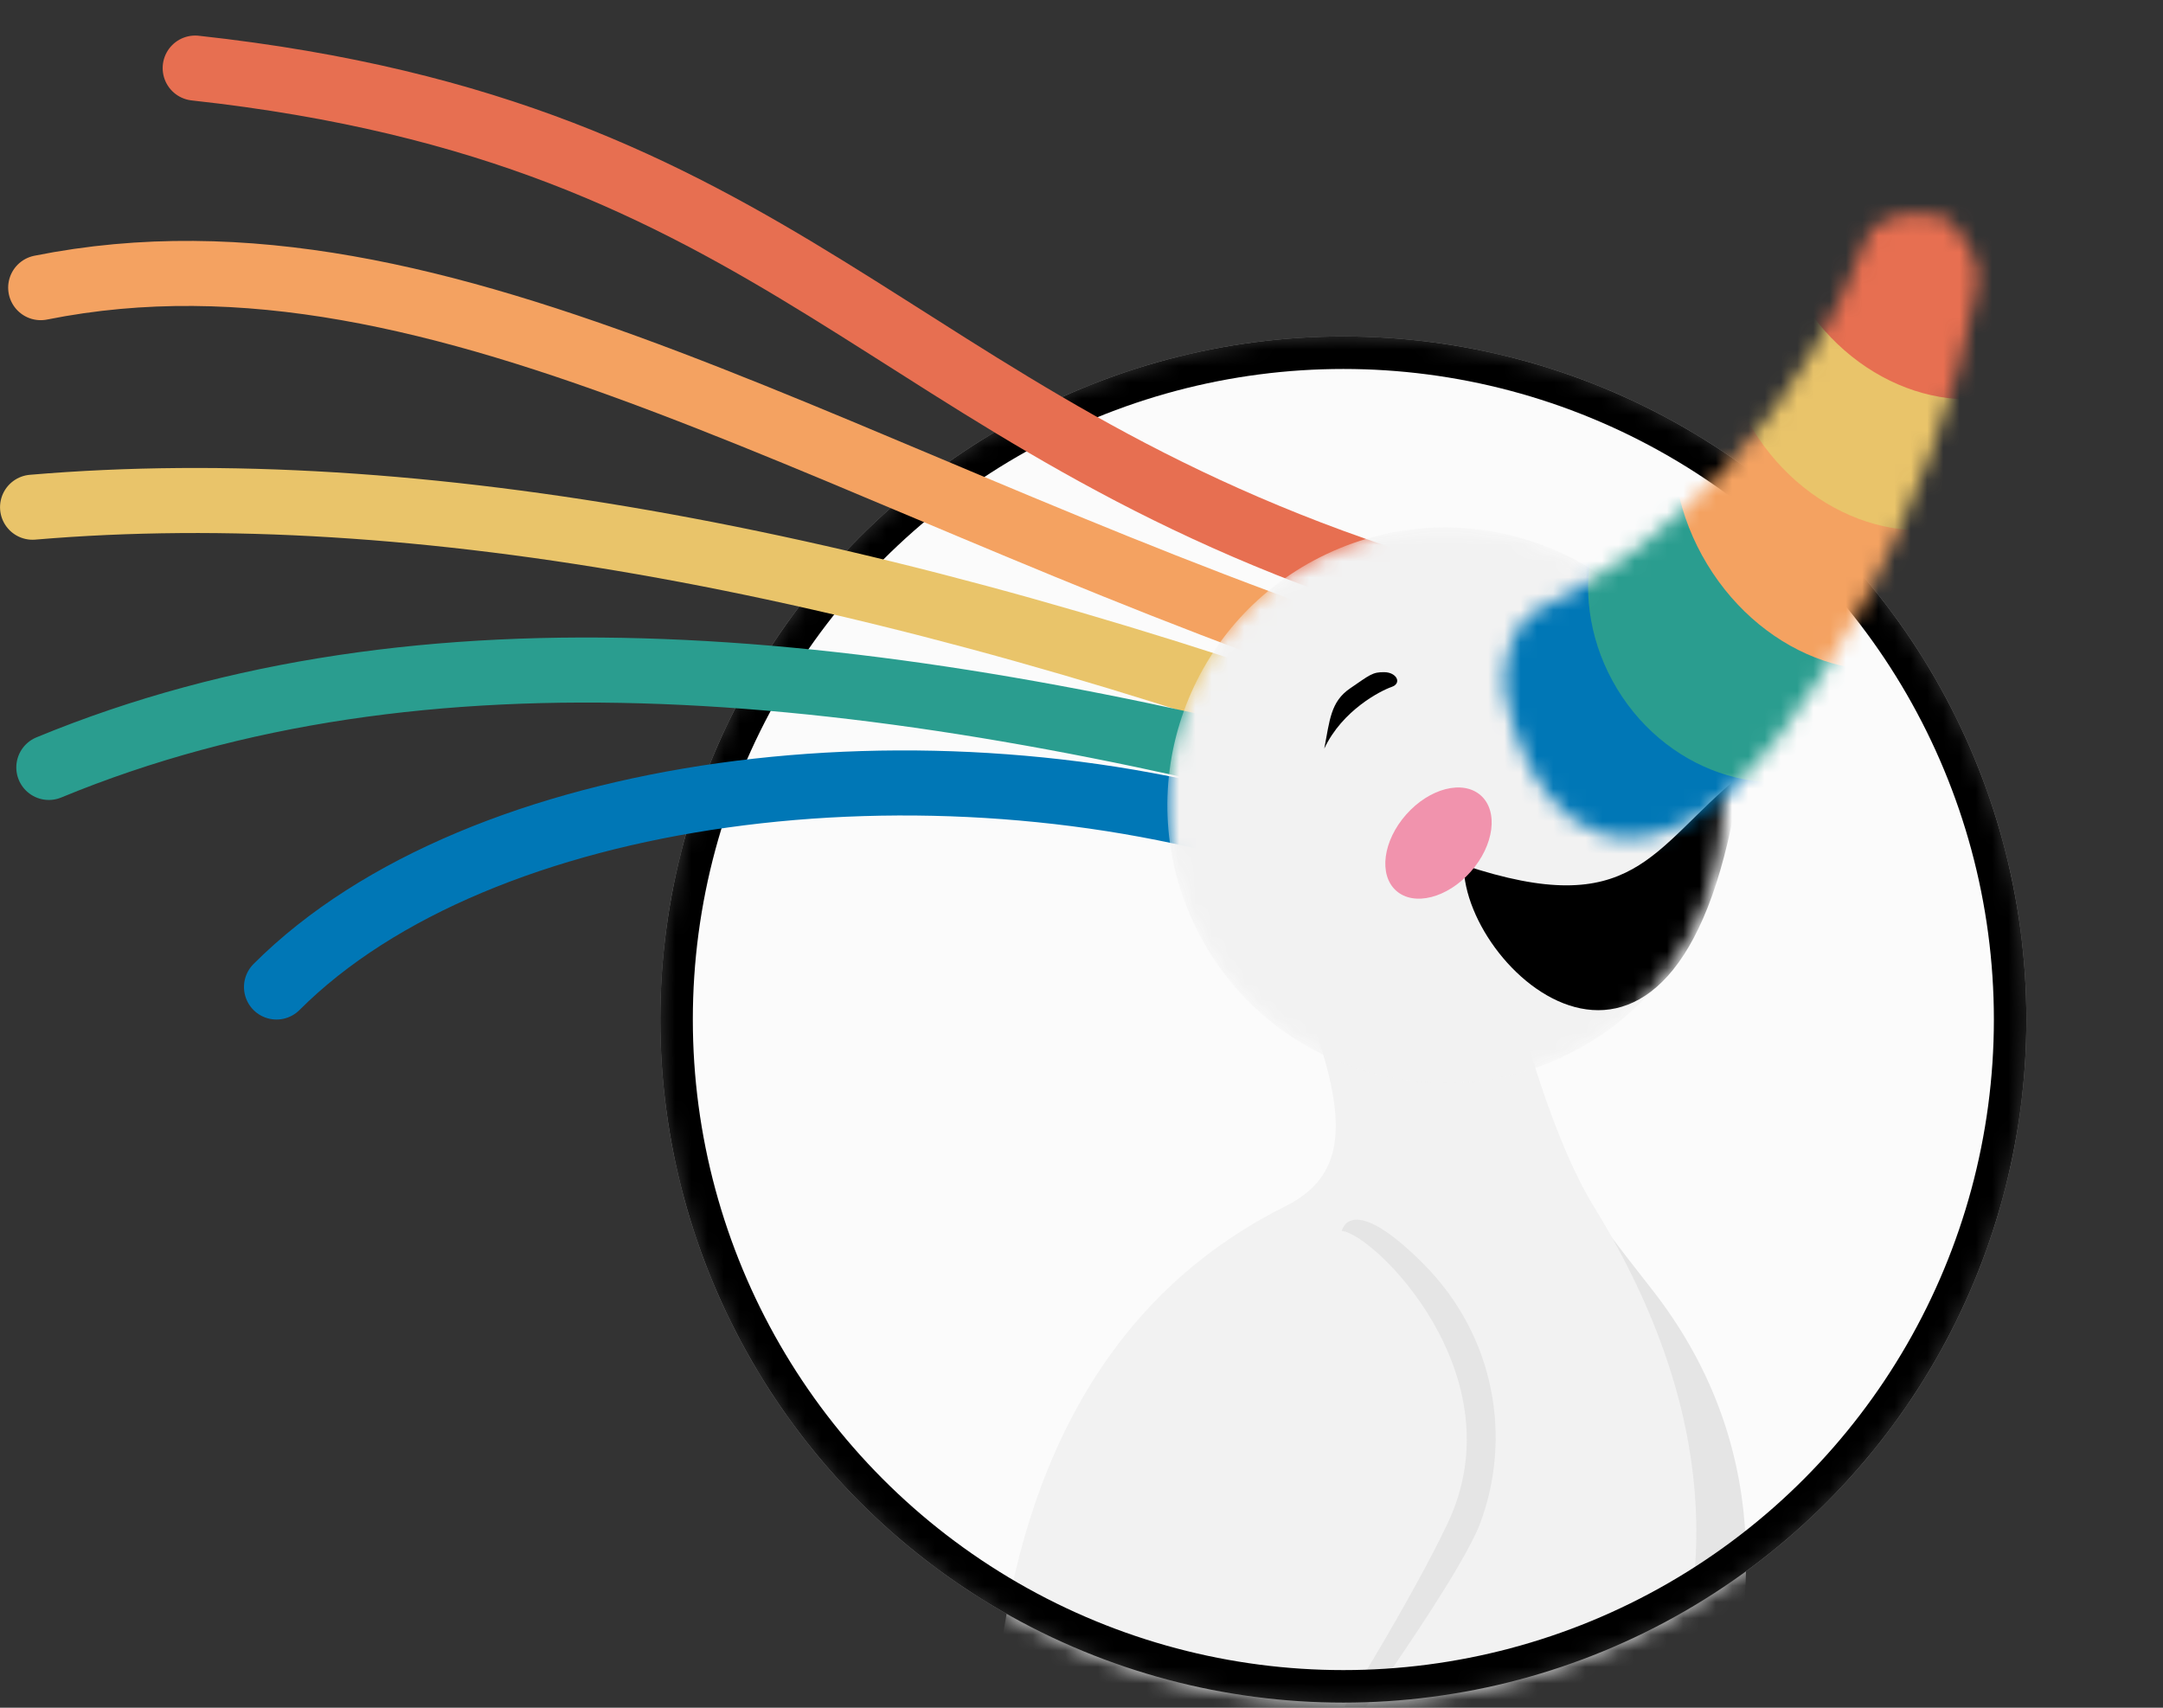 <svg width="133" height="105" viewBox="0 0 133 105" fill="none" xmlns="http://www.w3.org/2000/svg">
<rect x="0" y="0" width="133" height="105" fill="#333333" stroke="none"/>
<mask id="mask0_2_658" style="mask-type:alpha" maskUnits="userSpaceOnUse" x="40" y="20" width="85" height="85">
<circle cx="82.601" cy="62.686" r="42" fill="#C4C4C4"/>
</mask>
<g mask="url(#mask0_2_658)">
<circle cx="82.601" cy="62.686" r="42" fill="#FBFBFB"/>
<path d="M101.502 79.186C116.502 98.186 98.002 121.186 98.002 121.186L90.002 116.686L84.502 68.686L92.502 67.186C92.502 67.186 97.463 74.069 101.502 79.186Z" fill="#E5E5E5"/>
<path d="M79.002 74.186C82.362 72.506 83.002 69.686 81.002 63.686L79.002 59.686L93.002 60.686C93.002 60.686 95.056 69.397 98.002 74.186C114.002 100.186 94.502 116.186 94.502 116.186L61.002 106.686C62.002 90.686 68.002 79.686 79.002 74.186Z" fill="#F2F2F2"/>
<path d="M89.002 93.686C93.369 84.519 84.43 75.819 82.502 75.686C82.502 75.686 83.002 73.186 87.502 77.686C92.002 82.186 92.961 88.5 91.002 93.686C89.044 98.871 72.502 120.686 72.502 120.686C72.502 120.686 84.636 102.853 89.002 93.686Z" fill="#E5E5E5"/>
<circle cx="82.601" cy="62.686" r="41" stroke="black" stroke-width="2"/>
</g>
<path d="M86.208 35.989C54.357 25.8 48.502 8.186 12.002 4.186" stroke="#E76F51" stroke-width="4" stroke-linecap="round"/>
<path d="M87.287 41.708C52.149 30.244 27.503 12.686 2.502 17.686" stroke="#F4A261" stroke-width="4" stroke-linecap="round"/>
<path d="M86.813 46.452C53.881 34.476 25.502 29.186 2.002 31.186" stroke="#E9C46A" stroke-width="4" stroke-linecap="round"/>
<path d="M84.569 48.587C53.523 40.496 26.002 37.686 3.002 47.186" stroke="#2A9D8F" stroke-width="4" stroke-linecap="round"/>
<path d="M78.858 51.546C57.123 44.803 29.502 48.186 17.002 60.686" stroke="#0077B6" stroke-width="4" stroke-linecap="round"/>
<mask id="mask1_2_658" style="mask-type:alpha" maskUnits="userSpaceOnUse" x="71" y="32" width="35" height="35">
<circle cx="88.859" cy="49.509" r="17.077" transform="rotate(-25.154 88.859 49.509)" fill="#F2F2F2"/>
</mask>
<g mask="url(#mask1_2_658)">
<circle cx="88.859" cy="49.509" r="17.077" transform="rotate(-25.154 88.859 49.509)" fill="#F2F2F2"/>
<path d="M90.002 53.186C100.502 56.686 101.502 52.186 107.002 47.686C103.502 71.686 90.002 60.026 90.002 53.186Z" fill="black"/>
<ellipse cx="88.451" cy="51.837" rx="3.918" ry="2.651" transform="rotate(-48.422 88.451 51.837)" fill="#F193AD"/>
<path d="M85.564 42.238C84.91 42.463 82.534 43.662 81.427 46.031C81.766 44.281 81.813 43.146 83.016 42.325C84.219 41.505 84.389 41.311 85.137 41.329C85.886 41.348 86.218 42.013 85.564 42.238Z" fill="black"/>
</g>
<mask id="mask2_2_658" style="mask-type:alpha" maskUnits="userSpaceOnUse" x="92" y="13" width="30" height="39">
<path d="M121.498 18.025C119.239 30.82 110.437 46.542 104.365 50.211C98.201 53.935 93.795 49.298 92.543 42.612C92.175 40.646 93.338 38.098 94.246 37.665C103.357 33.32 111.074 24.731 114.764 14.666C115.413 12.895 119.274 12.717 120.101 13.782C121.452 15.524 121.868 16.466 121.498 18.025Z" fill="black"/>
</mask>
<g mask="url(#mask2_2_658)">
<ellipse cx="100.067" cy="42.752" rx="10.38" ry="11.385" transform="rotate(-31.206 100.067 42.752)" fill="#0077B6"/>
<ellipse cx="108.311" cy="36.974" rx="10.38" ry="11.385" transform="rotate(-31.206 108.311 36.974)" fill="#2A9D8F"/>
<ellipse cx="113.849" cy="29.313" rx="10.38" ry="12.389" transform="rotate(-31.206 113.849 29.313)" fill="#F4A261"/>
<ellipse cx="116.628" cy="20.975" rx="10.38" ry="12.054" transform="rotate(-31.206 116.628 20.975)" fill="#E9C46A"/>
<ellipse cx="119.58" cy="12.923" rx="10.38" ry="12.054" transform="rotate(-31.206 119.58 12.923)" fill="#E76F51"/>
</g>
</svg>

